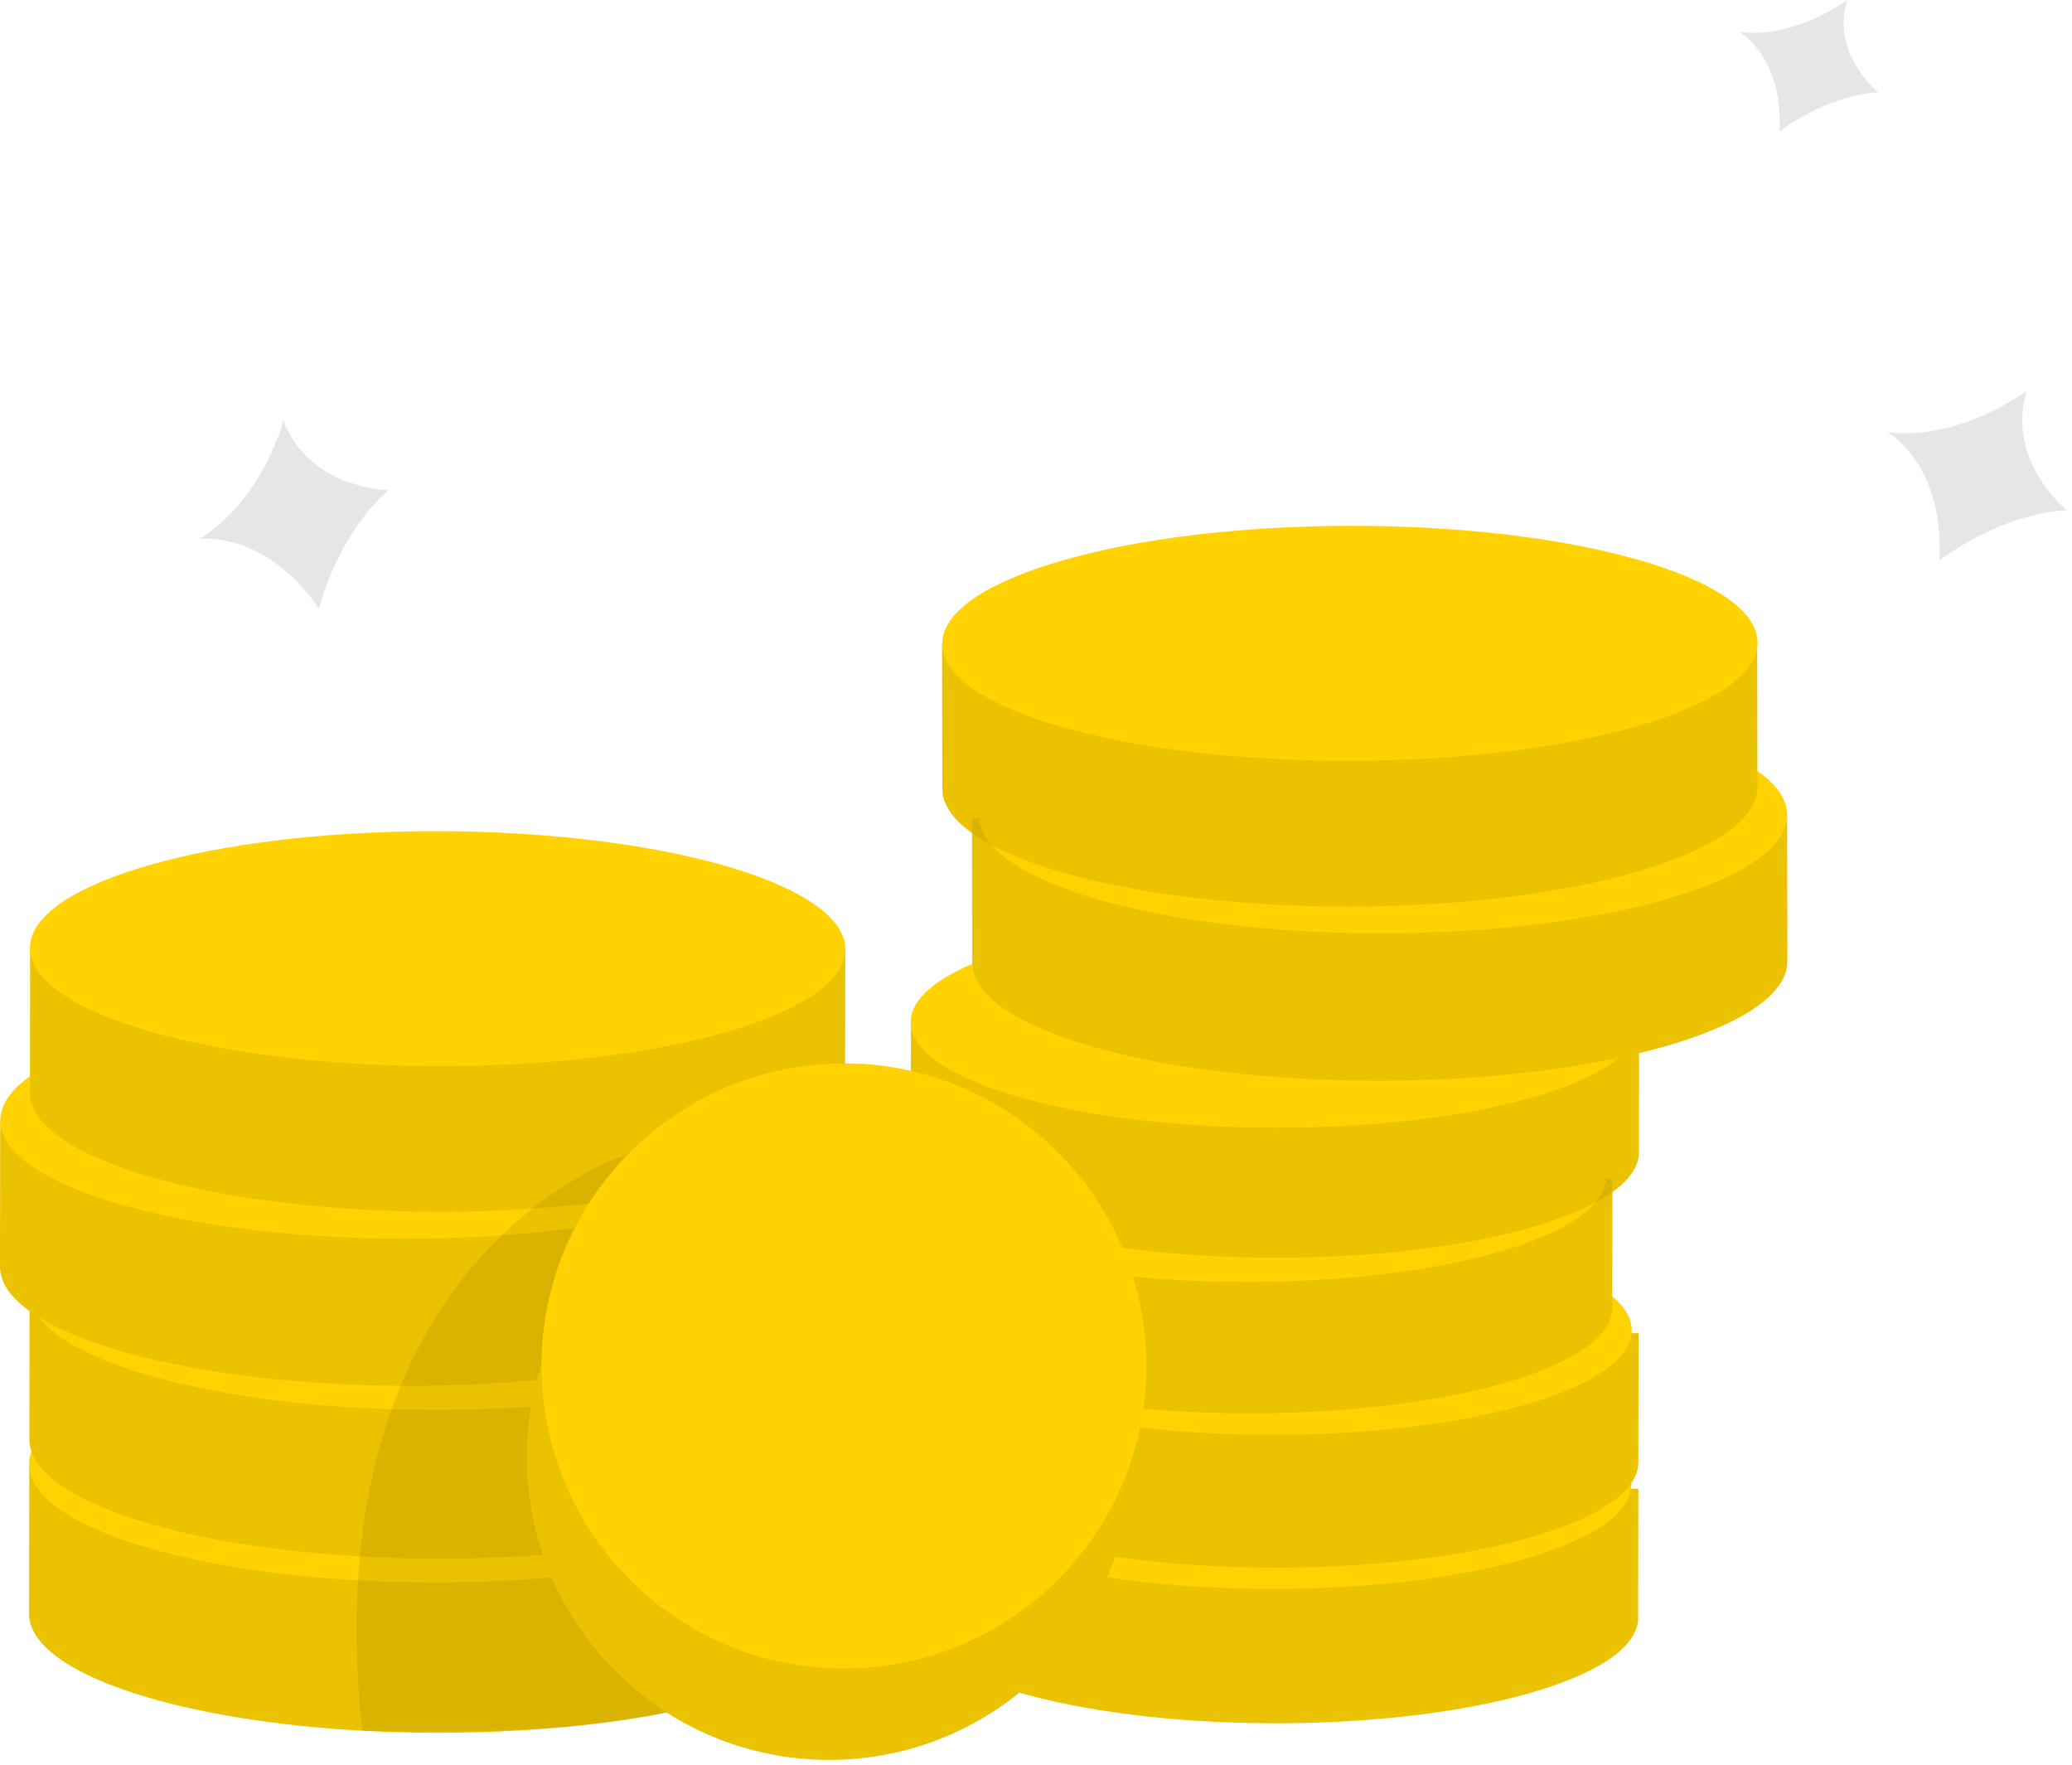 <svg width="371" height="316" viewBox="0 0 371 316" fill="none" xmlns="http://www.w3.org/2000/svg">
<path d="M293.39 238.65L293.35 261.76C293.33 272.23 264.13 280.68 228.12 280.62C192.11 280.56 162.94 272.02 162.96 261.54L163 238.43L293.39 238.65Z" fill="#FFD200"/>
<path d="M293.35 266.5L293.31 289.61C293.29 300.08 264.09 308.53 228.08 308.47C192.07 308.41 162.9 299.87 162.92 289.39L162.96 266.28L293.35 266.5Z" fill="#FFD200"/>
<path opacity="0.08" d="M293.35 266.5L293.31 289.61C293.29 300.08 264.09 308.53 228.08 308.47C192.07 308.41 162.9 299.87 162.92 289.39L162.96 266.28L293.35 266.5Z" fill="#000001"/>
<path d="M292.107 265.757C292.125 255.379 263.222 246.916 227.55 246.854C191.878 246.792 162.945 255.154 162.927 265.531C162.909 275.909 191.812 284.372 227.484 284.434C263.156 284.496 292.089 276.134 292.107 265.757Z" fill="#FFD200"/>
<path opacity="0.08" d="M293.39 238.65L293.35 261.76C293.33 272.23 264.13 280.68 228.12 280.62C192.11 280.56 162.94 272.02 162.96 261.54L163 238.43L293.39 238.65Z" fill="#000001"/>
<path d="M288.7 211.02L288.66 234.13C288.64 244.6 259.44 253.05 223.43 252.99C187.42 252.93 158.25 244.39 158.27 233.91L158.31 210.8L288.7 211.02Z" fill="#FFD200"/>
<path d="M293.49 183.17L293.45 206.28C293.43 216.75 264.23 225.2 228.22 225.14C192.21 225.08 163.04 216.54 163.06 206.06L163.1 182.95L293.49 183.17Z" fill="#FFD200"/>
<path d="M292.167 238.159C292.185 227.781 263.282 219.318 227.61 219.256C191.938 219.194 163.005 227.556 162.987 237.933C162.969 248.311 191.872 256.774 227.544 256.836C263.217 256.898 292.149 248.536 292.167 238.159Z" fill="#FFD200"/>
<path opacity="0.08" d="M288.7 211.02L288.66 234.13C288.64 244.6 259.44 253.05 223.43 252.99C187.42 252.93 158.25 244.39 158.27 233.91L158.31 210.8L288.7 211.02Z" fill="#000001"/>
<path d="M287.509 210.791C287.527 200.413 258.624 191.95 222.952 191.888C187.28 191.826 158.347 200.188 158.329 210.565C158.311 220.943 187.214 229.406 222.886 229.468C258.558 229.53 287.491 221.168 287.509 210.791Z" fill="#FFD200"/>
<path opacity="0.08" d="M293.49 183.17L293.45 206.28C293.43 216.75 264.23 225.2 228.22 225.14C192.21 225.08 163.04 216.54 163.06 206.06L163.1 182.95L293.49 183.17Z" fill="#000001"/>
<path d="M293.498 183.194C293.517 172.816 264.331 164.353 228.311 164.29C192.291 164.227 163.077 172.589 163.059 182.966C163.041 193.344 192.226 201.807 228.246 201.87C264.266 201.933 293.48 193.571 293.498 183.194Z" fill="#FFD200"/>
<path d="M174.039 146.47L174.079 172.34C174.099 184.06 206.789 193.51 247.089 193.45C287.389 193.38 320.049 183.82 320.029 172.1L319.989 146.23L174.039 146.48V146.47Z" fill="#FFD200"/>
<path d="M168.679 115.3L168.719 141.17C168.739 152.89 201.429 162.34 241.729 162.28C282.029 162.21 314.689 152.65 314.669 140.93L314.629 115.06L168.679 115.31V115.3Z" fill="#FFD200"/>
<path opacity="0.08" d="M174.039 146.47L174.079 172.34C174.099 184.06 206.789 193.51 247.089 193.45C287.389 193.38 320.049 183.82 320.029 172.1L319.989 146.23L174.039 146.48V146.47Z" fill="#000001"/>
<path d="M247.737 167.067C287.667 166.997 320.02 157.525 320 145.91C319.98 134.296 287.594 124.937 247.664 125.007C207.734 125.076 175.38 134.548 175.4 146.163C175.421 157.777 207.807 167.136 247.737 167.067Z" fill="#FFD200"/>
<path opacity="0.08" d="M168.679 115.3L168.719 141.17C168.739 152.89 201.429 162.34 241.729 162.28C282.029 162.21 314.689 152.65 314.669 140.93L314.629 115.06L168.679 115.31V115.3Z" fill="#000001"/>
<path d="M241.733 136.187C282.05 136.117 314.717 126.645 314.697 115.03C314.676 103.416 281.977 94.057 241.66 94.127C201.343 94.198 168.677 103.67 168.697 115.285C168.717 126.899 201.417 136.258 241.733 136.187Z" fill="#FFD200"/>
<path d="M151.25 232.02L151.21 257.89C151.19 269.61 118.5 279.06 78.2 279C37.9 278.93 5.24 269.37 5.26 257.65L5.3 231.78L151.25 232.03V232.02Z" fill="#FFD200"/>
<path d="M151.19 263.2L151.15 289.07C151.13 300.79 118.44 310.24 78.14 310.18C37.84 310.11 5.18 300.55 5.2 288.83L5.24 262.96L151.19 263.21V263.2Z" fill="#FFD200"/>
<path opacity="0.08" d="M151.19 263.2L151.15 289.07C151.13 300.79 118.44 310.24 78.14 310.18C37.84 310.11 5.18 300.55 5.2 288.83L5.24 262.96L151.19 263.21V263.2Z" fill="#000001"/>
<path d="M149.805 262.364C149.826 250.749 117.472 241.278 77.542 241.208C37.612 241.138 5.226 250.497 5.206 262.112C5.185 273.726 37.539 283.198 77.469 283.268C117.399 283.337 149.785 273.979 149.805 262.364Z" fill="#FFD200"/>
<path opacity="0.08" d="M151.25 232.02L151.21 257.89C151.19 269.61 118.5 279.06 78.2 279C37.9 278.93 5.24 269.37 5.26 257.65L5.3 231.78L151.25 232.03V232.02Z" fill="#000001"/>
<path d="M145.99 201.09L145.95 226.96C145.93 238.68 113.24 248.13 72.94 248.07C32.64 248 -0.02 238.44 9.18064e-06 226.72L0.04 200.85L145.99 201.1V201.09Z" fill="#FFD200"/>
<path d="M151.35 169.92L151.31 195.79C151.29 207.51 118.6 216.96 78.3 216.9C38 216.83 5.34 207.27 5.36 195.55L5.4 169.68L151.35 169.93V169.92Z" fill="#FFD200"/>
<path d="M149.855 231.47C149.876 219.856 117.522 210.384 77.592 210.314C37.662 210.244 5.276 219.603 5.255 231.218C5.235 242.832 37.589 252.304 77.519 252.374C117.449 252.444 149.835 243.085 149.855 231.47Z" fill="#FFD200"/>
<path opacity="0.08" d="M145.99 201.09L145.95 226.96C145.93 238.68 113.24 248.13 72.94 248.07C32.64 248 -0.02 238.44 9.18064e-06 226.72L0.04 200.85L145.99 201.1V201.09Z" fill="#000001"/>
<path d="M144.646 200.827C144.667 189.212 112.313 179.74 72.383 179.671C32.453 179.601 0.067 188.96 0.046 200.574C0.026 212.189 32.38 221.661 72.31 221.73C112.24 221.8 144.626 212.441 144.646 200.827Z" fill="#FFD200"/>
<path opacity="0.08" d="M151.35 169.92L151.31 195.79C151.29 207.51 118.6 216.96 78.3 216.9C38 216.83 5.34 207.27 5.36 195.55L5.4 169.68L151.35 169.93V169.92Z" fill="#000001"/>
<path opacity="0.08" d="M148.47 315.02C178.387 315.02 202.64 290.767 202.64 260.85C202.64 230.932 178.387 206.68 148.47 206.68C118.553 206.68 94.3 230.932 94.3 260.85C94.3 290.767 118.553 315.02 148.47 315.02Z" fill="#000001"/>
<path opacity="0.08" d="M112.43 206.61C112.43 206.61 55.72 223.92 64.83 309.8C64.83 309.8 101.8 311.05 119.36 306.54C135.05 302.51 112.44 206.61 112.44 206.61H112.43Z" fill="#000001"/>
<path d="M151.357 169.944C151.377 158.329 118.71 148.857 78.394 148.786C38.077 148.716 5.377 158.074 5.357 169.689C5.337 181.304 38.004 190.776 78.32 190.846C118.637 190.917 151.337 181.558 151.357 169.944Z" fill="#FFD200"/>
<path d="M148.47 315.02C178.387 315.02 202.64 290.767 202.64 260.85C202.64 230.932 178.387 206.68 148.47 206.68C118.553 206.68 94.3 230.932 94.3 260.85C94.3 290.767 118.553 315.02 148.47 315.02Z" fill="#FFD200"/>
<g opacity="0.08">
<path d="M151.11 298.7C181.027 298.7 205.28 274.447 205.28 244.53C205.28 214.613 181.027 190.36 151.11 190.36C121.193 190.36 96.94 214.613 96.94 244.53C96.94 274.447 121.193 298.7 151.11 298.7Z" fill="#000001"/>
</g>
<path opacity="0.08" d="M148.47 315.02C178.387 315.02 202.64 290.767 202.64 260.85C202.64 230.932 178.387 206.68 148.47 206.68C118.553 206.68 94.3 230.932 94.3 260.85C94.3 290.767 118.553 315.02 148.47 315.02Z" fill="#000001"/>
<path d="M151.11 298.7C181.027 298.7 205.28 274.447 205.28 244.53C205.28 214.613 181.027 190.36 151.11 190.36C121.193 190.36 96.94 214.613 96.94 244.53C96.94 274.447 121.193 298.7 151.11 298.7Z" fill="#FFD200"/>
<path d="M50.74 75.33C50.74 75.33 46.95 89.68 35.66 96.49C35.66 96.49 47.23 94.71 57.13 108.92C57.13 108.92 60.16 96.1 69.53 87.74C69.53 87.74 55.48 87.58 50.74 75.34V75.33Z" fill="#E6E6E6"/>
<path d="M362.89 69.97C362.89 69.97 351.07 78.95 337.98 77.36C337.98 77.36 348.2 83.08 347.25 100.37C347.25 100.37 357.53 92.13 370.06 91.31C370.06 91.31 359.09 82.54 362.89 69.97Z" fill="#E6E6E6"/>
<path d="M330.74 0C330.74 0 321.58 6.96 311.44 5.72C311.44 5.72 319.36 10.15 318.62 23.55C318.62 23.55 326.58 17.16 336.3 16.53C336.3 16.53 327.8 9.73 330.74 0Z" fill="#E6E6E6"/>
</svg>
